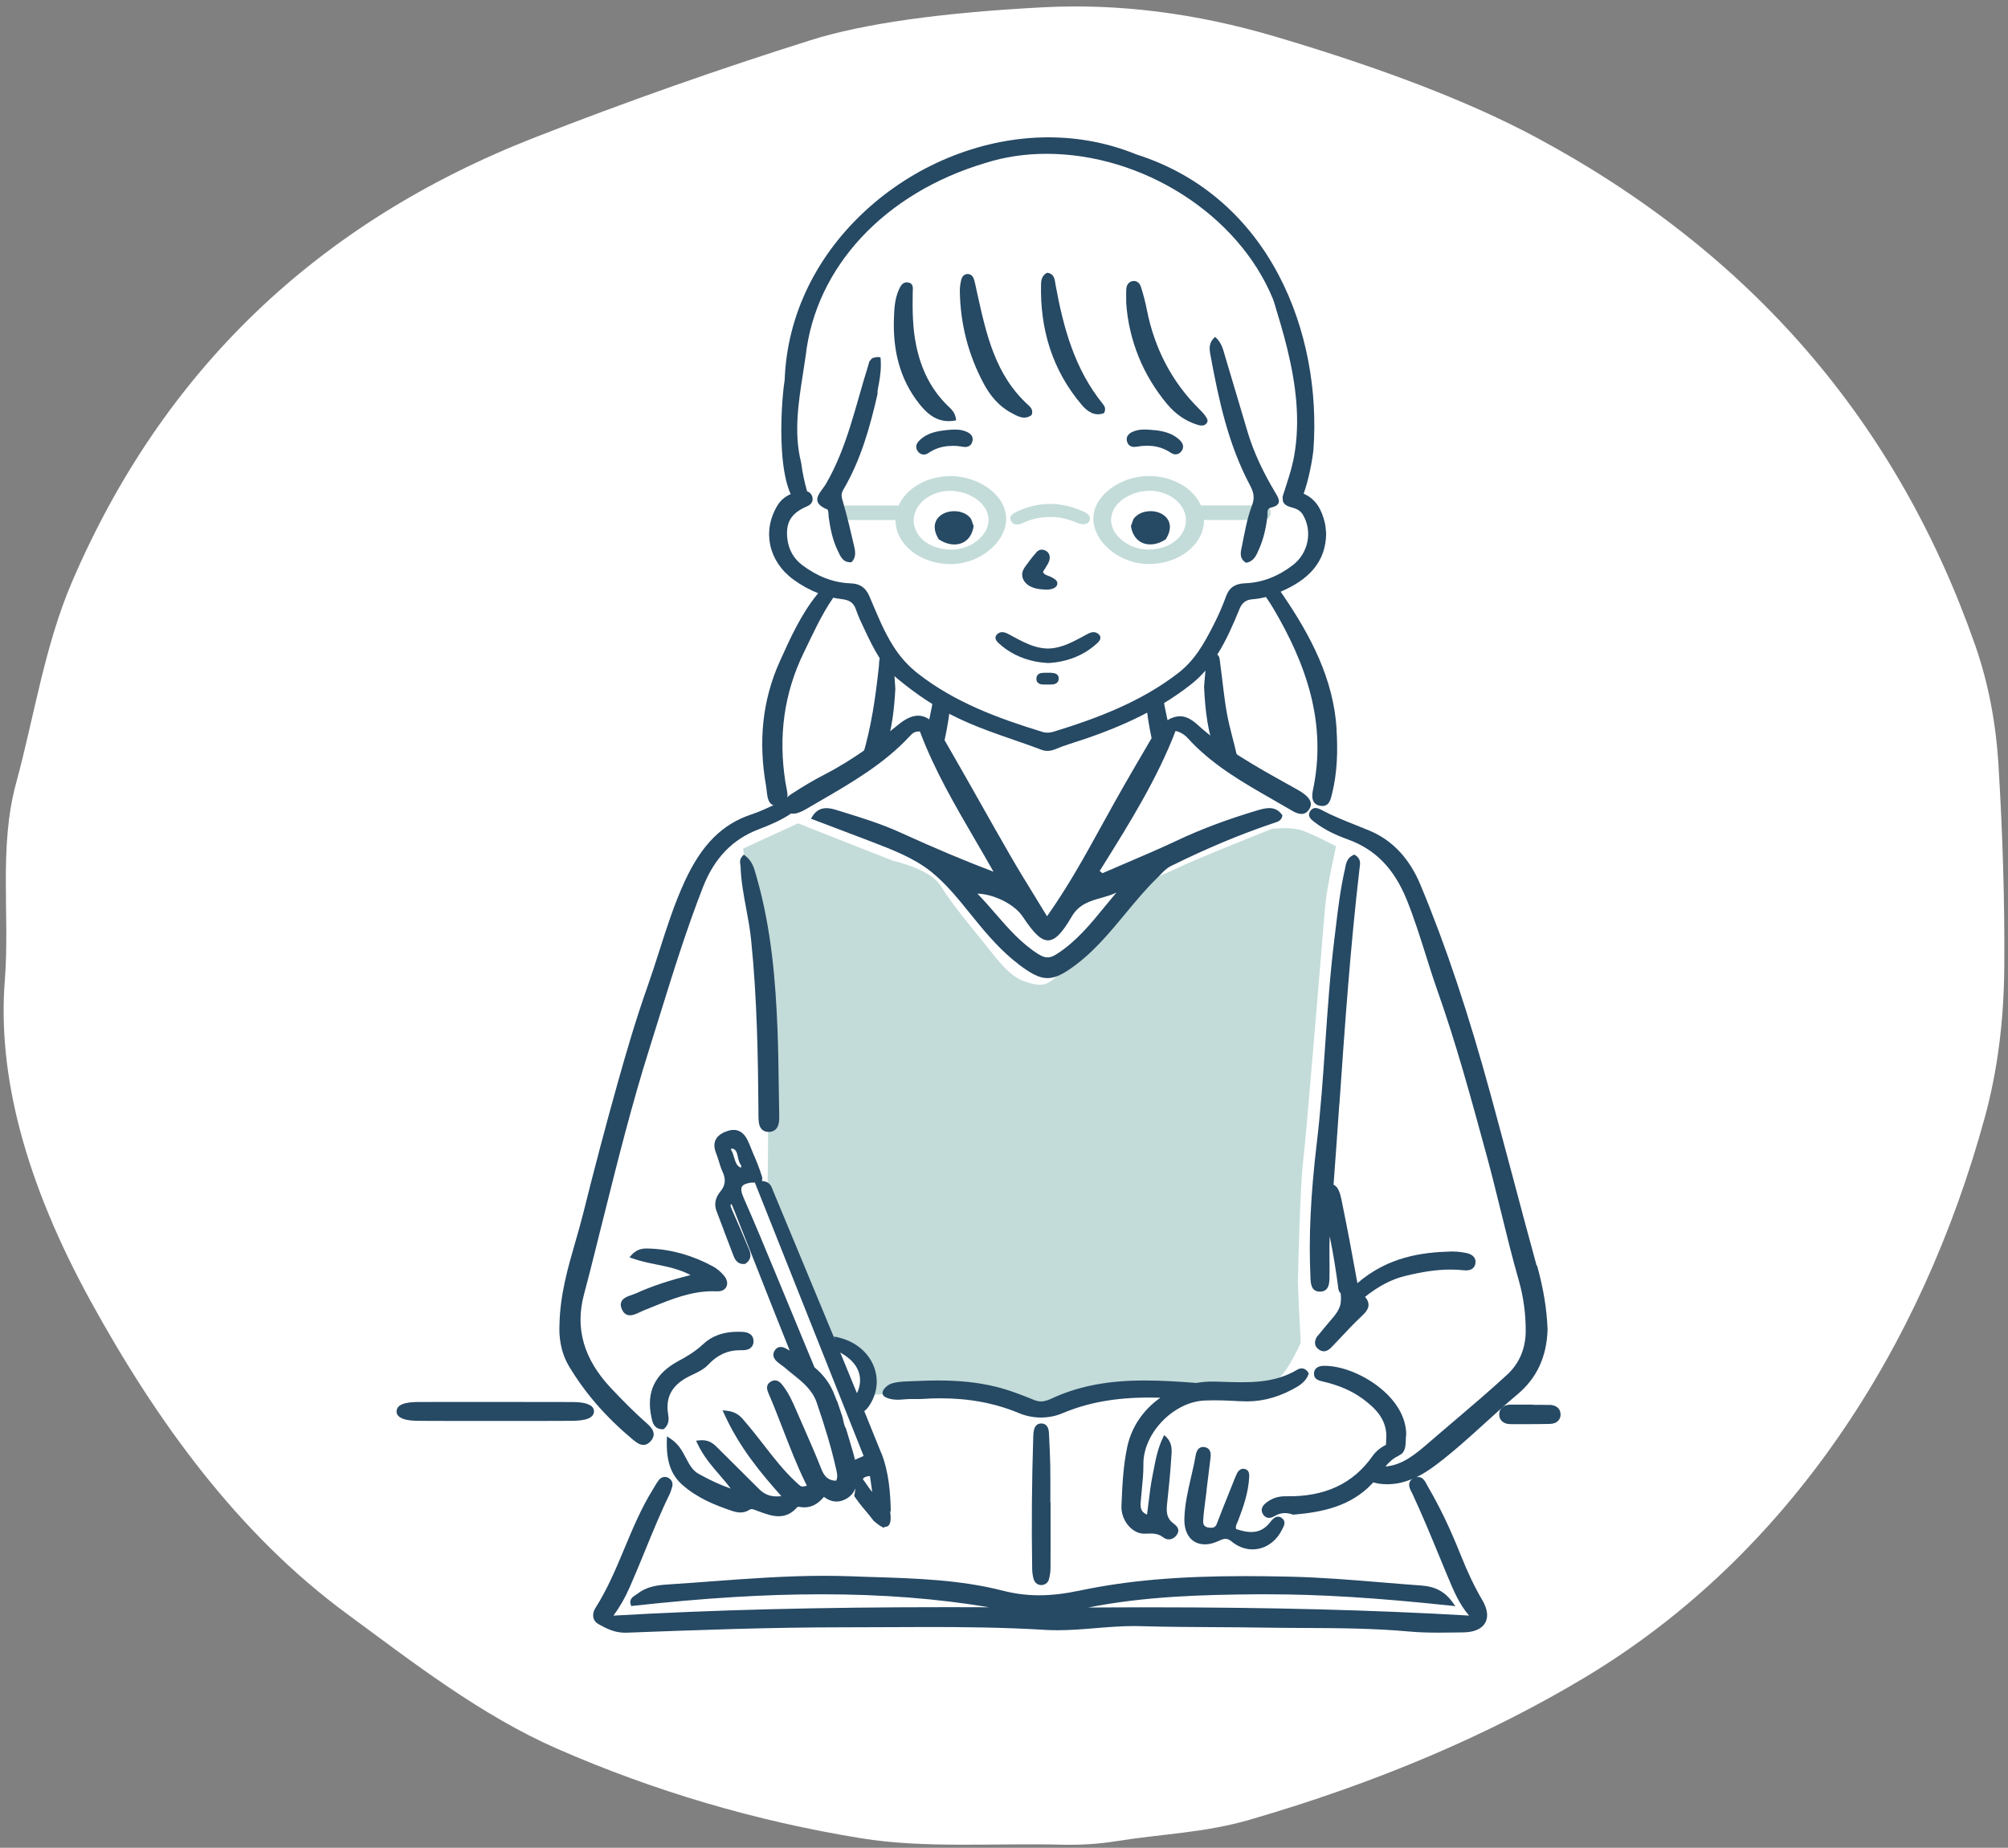 <svg width="276" height="254" viewBox="0 0 276 254" fill="none" xmlns="http://www.w3.org/2000/svg">
<rect x="0" y="0" width="276" height="254" fill="#808080" stroke="none"/>
<path d="M76.536 240.366C66.112 235.786 56.739 228.509 47.647 221.812C32.641 210.768 21.445 195.237 12.4 178.752C3.542 162.57 -0.385 147.875 0.667 134.692C1.368 125.694 -0.198 116.417 2.233 107.582C4.71 98.444 6.136 88.772 9.899 79.983C22.357 50.967 43.557 30.599 73.544 18.881C86.143 13.951 98.764 9.511 111.386 5.535C118.608 3.256 129.266 1.745 143.384 1.001C153.715 0.466 164.35 1.791 175.265 5.023C190.2 9.441 202.097 14.044 211.003 18.811C240.593 34.645 260.764 57.965 271.516 88.772C273.269 93.817 274.344 99.305 274.695 105.234C275.279 114.836 275.56 124.113 275.489 133.111C275.419 140.482 274.531 147.294 272.825 153.548C264.153 185.309 245.899 213.698 217.968 230.508C204.668 238.506 189.266 245.063 171.736 250.155C165.565 251.945 159.722 252.085 153.481 253.085C151.027 253.48 148.479 253.643 145.885 253.573C136.606 253.34 127.023 254.108 118.351 252.689C103.906 250.341 89.976 246.249 76.536 240.366Z" fill="white"/>
<g clip-path="url(#clip0_66_343)">
<path d="M212.071 180.221C211.967 177.28 206.002 158.035 206.002 158.035L195.179 122.763C194.362 121.248 193.428 119.746 192.196 118.542C190.833 117.213 189.165 116.286 187.47 115.449C186.736 115.089 185.989 114.715 185.262 114.411C184.543 114.113 183.816 113.83 183.124 113.463C182.494 113.131 181.754 112.681 181.477 111.996C181.117 111.117 181.636 110.273 181.581 109.387C181.574 109.262 181.616 109.138 181.699 109.055C181.858 107.062 182.114 103.782 182.28 101.657C182.529 98.425 180.737 91.111 178.744 88.038C176.744 84.966 173.803 81.049 173.803 81.049C173.803 81.049 177.796 79.471 179.373 77.54C180.951 75.61 181.636 73.721 180.661 71.513C179.685 69.306 177.588 67.949 177.588 67.949C177.588 67.949 178.958 61.617 179.27 59.05C179.581 56.483 178.003 43.867 175.789 40.02C173.574 36.172 168.675 29.992 168.675 29.992C168.675 29.992 159.277 23.432 157.492 22.609C155.707 21.778 147.569 20.422 146.586 20.194C145.603 19.965 139.853 20.194 139.853 20.194C139.853 20.194 131.964 22.443 131.417 22.816C130.87 23.19 125.383 26.186 122.85 27.833C120.317 29.48 116.573 32.85 115.3 34.795C114.027 36.739 111.854 39.812 111.03 41.978C110.207 44.151 109.307 48.04 109.086 50.884C108.864 53.728 108.11 56.199 108.338 59.569C108.56 62.939 109.536 67.458 109.536 67.458L109.833 68.551C109.833 68.551 107.736 69.686 107.1 71.513C106.463 73.34 106.242 74.011 107.1 76.032C107.958 78.053 108.913 77.977 110.117 79.104C111.328 80.225 113.916 81.049 113.916 81.049C113.916 81.049 112.297 83.519 111.1 85.838C109.902 88.156 106.899 93.92 106.532 96.695C106.159 99.463 106.38 107.027 106.532 107.996C106.685 108.972 107.785 111.74 107.785 111.74C107.785 111.74 102.346 113.387 101.225 114.286C100.104 115.186 98.976 115.933 97.183 118.854C95.384 121.774 89.848 135.323 89.177 138.244C88.505 141.164 84.084 157.558 84.084 157.558C84.084 157.558 79.142 175.225 78.617 177.848C78.091 180.47 76.894 182.242 78.167 185.176C79.44 188.103 87.073 195.944 87.751 196.483C88.422 197.016 90.671 196.442 90.921 195.342L91.239 195.937C91.239 195.937 92.291 198.982 92.63 200.151C92.969 201.321 89.322 207.832 89.322 207.832C89.322 207.832 82.416 222.102 82.526 222.136C82.63 222.171 83.481 223.52 83.661 223.555C83.841 223.589 141.825 222.185 141.825 222.185L184.944 222.607L201.732 223.133L203.338 221.977L194.086 202.109C194.086 202.109 200.757 196.525 201.732 195.798C202.708 195.072 209.22 189.605 210.279 187.183C211.331 184.768 212.175 183.19 212.071 180.242M128.296 99.636C128.22 99.837 127.971 99.844 127.812 99.754C126.822 99.207 125.632 99.408 124.635 99.844C123.59 100.294 122.656 101.007 121.93 101.879C121.791 102.045 121.535 101.948 121.411 101.823C121.244 101.671 121.134 101.394 121.189 101.166C121.957 97.989 121.992 94.689 122.068 91.443C122.068 91.201 122.213 90.966 122.49 91.035C122.511 91.035 122.539 91.049 122.559 91.062C122.698 90.993 122.878 91.042 123.002 91.166C123.777 91.934 124.601 92.647 125.438 93.346C126.199 93.976 126.94 94.675 127.756 95.228C128.061 95.429 128.365 95.623 128.594 95.913C128.864 96.252 128.974 96.675 129.009 97.104C129.078 98.003 128.607 98.834 128.296 99.643M167.692 102.169C167.692 102.335 167.602 102.605 167.381 102.591C165.886 102.501 164.855 101.311 163.741 100.467C163.471 100.266 163.194 100.065 162.917 99.872C162.62 99.664 162.295 99.436 161.928 99.38C161.257 99.284 160.717 99.892 160.142 100.135C159.831 100.266 159.554 99.892 159.492 99.636C159.36 99.09 159.298 98.536 159.167 97.989C159.063 97.56 158.918 97.152 158.89 96.709C158.855 96.093 159.194 95.727 159.665 95.394C160.357 94.896 161.063 94.426 161.762 93.941C163.139 92.972 164.571 91.914 165.519 90.495C165.789 90.094 166.246 90.474 166.336 90.869C166.343 90.882 166.357 90.896 166.364 90.903C166.62 91.305 166.807 91.741 166.883 92.211C166.952 92.647 166.938 93.083 166.959 93.519C167 94.529 167.27 95.519 167.339 96.529C167.478 98.405 167.748 100.287 167.692 102.176M185.491 180.927C184.937 181.688 184.141 182.221 183.429 182.83C183.436 182.941 183.408 183.044 183.318 183.107C183 183.335 182.64 183.889 182.197 183.84C181.671 183.778 181.401 183.031 181.332 182.595C181.242 182.034 181.276 181.453 181.221 180.885C181.152 180.173 181.09 179.46 181.048 178.74C180.965 177.349 180.93 175.958 180.944 174.567C180.951 173.509 180.944 172.436 181.02 171.377C181.09 170.381 181.228 169.329 181.761 168.464C181.941 168.173 182.238 168.374 182.363 168.637C182.494 168.658 182.64 168.727 182.764 168.858C183.069 169.156 183.256 169.585 183.408 169.979C183.872 171.149 184.273 172.346 184.605 173.564C184.999 174.996 185.249 176.45 185.505 177.903C185.602 178.456 185.802 178.989 185.865 179.55C185.927 180.083 185.788 180.512 185.484 180.934" fill="white"/>
<path d="M102.138 116.653L109.688 113.179L122.732 118.321C122.732 118.321 127.902 119.435 129.334 121.822C130.767 124.21 133.984 128.03 135.479 129.891C136.974 131.753 138.69 134.223 140.891 134.936C143.091 135.649 143.804 135.573 145.479 134.023C147.147 132.472 152.399 125.476 154.226 123.331C156.053 121.186 158.758 120.833 161.54 119.463C164.322 118.086 174.82 113.94 174.82 113.94C174.82 113.94 177.055 113.684 178.481 114.017C179.906 114.349 183.643 116.335 183.643 116.335C183.643 116.335 182.377 121.905 182.135 124.646C181.899 127.386 179.512 156.644 179.111 159.669C178.716 162.693 178.398 175.329 178.398 176.284C178.398 177.239 178.792 184.574 178.792 184.574C178.792 184.574 176.965 188.685 175.609 189.557C174.26 190.428 170.121 191.148 167.893 191.466C165.665 191.785 160.025 191.466 157.637 191.466C155.25 191.466 150.005 190.318 147.299 191.605C144.593 192.892 144.295 193.356 142.296 193.522C140.303 193.688 138.15 192.02 135.209 191.46C132.268 190.899 126.386 191.3 123.999 191.46C121.611 191.619 118.483 191.854 118.483 191.854C118.483 191.854 119.245 191.515 118.483 189.217C117.722 186.92 116.29 186.048 116.29 186.048L113.826 184.934L105.481 163.98C105.481 163.98 105.64 155.696 105.557 152.942C105.481 150.188 105.536 135.794 104.671 132.376C103.806 128.957 102.138 116.632 102.138 116.632" fill="#C3DCD9"/>
<path d="M173.761 69.479H165.07C164.032 67.126 161.222 65.437 157.928 65.437C155.637 65.437 153.292 66.371 151.797 67.901C147.755 72.018 152.503 77.534 157.928 77.534C162.101 77.534 165.499 74.821 165.499 71.485C165.499 71.485 165.499 71.485 165.499 71.478H173.761C174.958 71.478 174.958 69.486 173.761 69.486M162.668 72.966C161.893 74.627 159.921 75.513 157.935 75.541C157.451 75.541 156.973 75.499 156.516 75.388C154.634 74.939 152.883 73.485 152.738 71.735C152.51 69.029 155.797 67.202 158.634 67.493C161.665 67.811 163.886 70.378 162.675 72.973" fill="#C3DCD9"/>
<path d="M130.656 65.451C127.362 65.451 124.552 67.14 123.514 69.493H114.823C113.625 69.493 113.625 71.486 114.823 71.486H123.085C123.085 71.486 123.085 71.486 123.085 71.493C123.085 74.828 126.483 77.541 130.656 77.541C136.088 77.541 140.828 72.032 136.787 67.908C135.292 66.385 132.946 65.444 130.656 65.444M135.853 71.749C135.708 73.499 133.957 74.953 132.074 75.402C131.618 75.513 131.133 75.561 130.656 75.555C128.67 75.527 126.698 74.641 125.922 72.987C124.711 70.399 126.933 67.825 129.964 67.507C132.801 67.209 136.081 69.043 135.86 71.749" fill="#C3DCD9"/>
<path d="M148.876 70.302C145.873 68.939 142.856 68.918 139.846 70.288C139.195 70.586 138.559 70.98 139.008 71.672C139.424 72.316 140.123 72.115 140.745 71.825C141.901 71.292 143.126 71.057 144.448 71.064C145.769 71.07 146.967 71.396 148.129 71.894C149.029 72.281 149.79 71.977 149.811 71.313C149.825 70.918 149.569 70.614 148.876 70.295" fill="#C3DCD9"/>
<path d="M211.213 173.986C210.078 169.855 208.971 165.703 207.905 161.689C206.95 158.118 205.967 154.423 204.978 150.79C201.836 139.275 198.736 130.009 195.234 121.615C193.733 118.009 191.394 115.518 188.287 114.203C187.615 113.92 186.93 113.65 186.273 113.387C184.743 112.778 183.159 112.148 181.685 111.359C181.408 111.214 181.117 111.069 180.82 111.069C180.543 111.069 180.308 111.193 180.128 111.442C179.595 112.183 180.238 112.667 180.619 112.958L180.695 113.02C181.913 113.954 183.373 114.709 185.29 115.401C189.055 116.764 191.622 119.4 193.366 123.705C194.356 126.154 195.158 128.701 195.94 131.172C196.452 132.805 196.985 134.493 197.566 136.14C200.148 143.427 202.21 151.011 204.21 158.354L204.341 158.831C205.047 161.419 205.691 164.056 206.32 166.603C207.082 169.71 207.87 172.921 208.77 176.055C209.4 178.27 209.718 180.595 209.711 182.969C209.704 185.37 208.819 187.446 207.151 188.975C204.805 191.134 202.341 193.231 199.954 195.266L199.892 195.314C198.819 196.227 197.705 197.176 196.625 198.11L196.521 198.2C194.625 199.84 192.833 201.39 190.425 201.591C190.909 201.009 191.456 200.483 192.19 200.137C192.266 200.103 192.335 200.054 192.397 199.999C193.172 199.66 193.2 198.691 193.228 197.951C193.234 197.695 193.241 197.459 193.276 197.266H193.234L193.283 197.231C193.29 195.314 192.397 193.397 190.702 191.695C188.39 189.377 184.84 187.75 182.065 187.75H181.955C181.09 187.764 180.612 188.152 180.605 188.844C180.605 189.619 181.29 189.778 181.795 189.896C184.058 190.422 185.871 191.21 187.352 192.318C188.972 193.522 190.48 194.961 190.556 197.3C190.556 197.501 190.549 197.729 190.529 197.971C190.515 198.179 190.501 198.387 190.501 198.601C189.844 198.947 189.172 199.418 188.653 200.158C185.968 203.971 182.079 205.777 176.765 205.68C175.65 205.66 174.751 205.971 173.927 206.663C173.429 207.078 173.298 207.576 173.547 208.061C173.734 208.421 174.031 208.628 174.377 208.649C174.605 208.663 174.841 208.601 175.076 208.462C175.678 208.109 176.204 207.964 176.785 207.999C177.09 208.019 177.408 208.089 177.761 208.206H177.782H177.81C181.65 207.874 185.622 207.12 188.626 203.916C188.667 203.867 188.716 203.819 188.757 203.77C189.048 203.86 189.352 203.923 189.664 203.964C190.01 204.006 190.356 204.026 190.695 204.026C191.947 204.026 193.089 203.729 194.127 203.293C193.94 203.424 193.809 203.591 193.74 203.784C193.58 204.248 193.823 204.732 194.023 205.12L194.037 205.141C194.072 205.21 194.106 205.272 194.134 205.334C195.477 208.206 196.701 211.189 197.899 214.088C198.252 214.939 198.604 215.798 198.957 216.649L199.027 216.808C199.781 218.621 200.563 220.496 201.905 222.06C201.905 222.06 201.912 222.074 201.912 222.081C188.812 221.313 174.502 220.946 158.17 220.946C155.374 220.946 152.551 220.953 149.569 220.974C157.437 219.417 165.333 219.216 172.772 219.154C173.228 219.154 173.678 219.154 174.135 219.154C181.408 219.154 189.165 219.631 199.283 220.704L200.044 220.787L199.594 220.171C198.611 218.815 197.255 218.088 195.449 217.957C193.636 217.825 191.809 217.673 190.037 217.528C185.865 217.182 181.553 216.829 177.291 216.732C175 216.683 173 216.656 171.159 216.656C161.976 216.656 154.973 217.265 148.461 218.635C146.323 219.085 144.524 219.292 142.821 219.292C141.133 219.292 139.5 219.085 137.832 218.656C131.978 217.154 125.846 216.967 119.916 216.78H119.819C118.816 216.746 117.812 216.718 116.809 216.676C115.681 216.635 114.49 216.614 113.279 216.614C108.082 216.614 102.823 217.002 97.737 217.382C95.834 217.521 93.862 217.673 91.903 217.797C90.45 217.887 88.928 218.06 87.668 219.05C87.592 219.112 87.495 219.168 87.391 219.237C87.025 219.465 86.478 219.818 86.672 220.489L86.755 220.766L87.038 220.739C96.962 219.652 105.19 219.154 112.933 219.154C121.196 219.154 128.746 219.735 135.964 220.939C134.019 220.932 132.178 220.925 130.372 220.925C112.691 220.925 98.048 221.292 84.319 222.088C85.204 220.884 85.903 219.666 86.568 218.15C87.301 216.483 88 214.773 88.685 213.106C89.723 210.573 90.789 207.95 92.014 205.445C92.18 205.099 92.291 204.732 92.388 204.386C92.519 203.902 92.367 203.473 91.966 203.21C91.779 203.085 91.578 203.023 91.377 203.023C91.066 203.023 90.768 203.175 90.554 203.452C90.325 203.743 90.145 204.054 89.966 204.359C89.889 204.497 89.806 204.629 89.723 204.767C88.139 207.32 86.969 210.116 85.841 212.822C84.686 215.59 83.488 218.455 81.848 221.029C81.565 221.472 81.468 221.977 81.572 222.399C81.661 222.766 81.904 223.064 82.263 223.257C83.267 223.811 84.395 224.434 85.883 224.434C85.952 224.434 86.021 224.434 86.104 224.434C95.273 224.088 105.66 223.693 115.944 223.693H116.124C118.04 223.693 119.964 223.687 121.895 223.673C123.819 223.666 125.736 223.652 127.659 223.652C132.379 223.652 137.97 223.7 143.645 224.046C144.192 224.081 144.752 224.095 145.354 224.095C147.112 224.095 148.897 223.949 150.627 223.804C152.35 223.666 154.129 223.52 155.88 223.52C156.177 223.52 156.475 223.52 156.772 223.534C160.156 223.638 163.589 223.652 166.91 223.673H166.966C169.187 223.687 171.491 223.7 173.747 223.735C175.526 223.763 177.339 223.776 179.09 223.783H179.166C183.948 223.804 188.889 223.832 193.74 224.275C194.888 224.379 196.155 224.427 197.726 224.427C198.535 224.427 199.386 224.413 200.072 224.406L201.11 224.392C202.618 224.372 203.663 223.922 204.141 223.078C204.604 222.254 204.459 221.168 203.732 219.936C202.701 218.185 201.746 216.199 200.743 213.68C199.331 210.137 197.864 207.078 196.252 204.324C196.203 204.248 196.162 204.158 196.113 204.068C195.885 203.632 195.573 203.03 194.923 203.03C194.84 203.03 194.757 203.044 194.667 203.065C195.698 202.566 196.611 201.944 197.393 201.355C199.753 199.577 201.975 197.563 204.127 195.605C205.559 194.304 207.04 192.954 208.549 191.695C211.241 189.446 212.604 186.512 212.715 182.719C212.597 179.875 212.154 177.183 211.282 174" fill="#264964"/>
<path d="M86.879 197.798C87.315 198.165 87.862 198.622 88.443 198.622C88.803 198.622 89.135 198.449 89.433 198.11C90.415 196.989 89.447 196.13 88.741 195.508C87.294 194.22 85.827 192.774 83.993 190.83C80.222 186.823 79.011 182.595 80.277 177.903C80.81 175.931 81.315 173.91 81.807 171.945C81.952 171.35 82.104 170.754 82.25 170.159C82.519 169.094 82.782 168.028 83.052 166.969C84.928 159.468 86.872 151.71 89.239 144.216C89.744 142.624 90.236 141.033 90.727 139.441C92.519 133.663 94.381 127.684 96.623 121.947C98.18 117.968 100.685 115.366 104.269 114.003C105.764 113.435 107.335 112.778 108.761 111.816C108.858 111.837 108.954 111.85 109.058 111.85C109.453 111.85 109.868 111.684 110.228 111.518C110.498 111.394 110.754 111.248 110.975 111.117C111.543 110.785 112.11 110.46 112.677 110.127C117.03 107.602 121.535 104.993 125.051 101.193C125.327 100.889 125.646 100.55 126.289 100.55C126.338 100.55 126.386 100.55 126.442 100.55C128.393 105.775 131.279 110.729 134.074 115.518C134.898 116.93 135.742 118.383 136.559 119.829C132.614 118.335 128.524 116.611 123.701 114.418C121.155 113.255 118.442 112.418 115.819 111.608L114.899 111.325C114.38 111.165 113.965 111.089 113.591 111.089C112.684 111.089 111.999 111.546 111.501 112.494L111.473 112.542L111.522 112.563C112.311 112.861 113.086 113.151 113.847 113.442C115.542 114.079 117.148 114.688 118.767 115.311C119.106 115.442 119.438 115.567 119.777 115.698C122.663 116.805 125.653 117.947 128.012 119.85C130.04 121.483 131.728 123.58 133.369 125.615C133.811 126.161 134.268 126.729 134.725 127.275C136.4 129.282 138.462 131.573 141.084 133.33C142.254 134.112 143.119 134.452 143.977 134.452C144.835 134.452 145.728 134.106 146.925 133.303C150.032 131.213 152.392 128.362 154.669 125.608C156.06 123.933 157.492 122.196 159.084 120.653C159.222 120.514 159.361 120.376 159.492 120.238C159.935 119.774 160.357 119.338 160.959 119.04C165.886 116.605 170.488 114.681 175.014 113.158L175.166 113.11C175.657 112.951 176.163 112.792 176.266 112.1V112.079L176.259 112.065C175.81 111.408 175.221 111.082 174.46 111.082C173.92 111.082 173.346 111.241 172.806 111.401C168.661 112.639 165.09 113.982 161.893 115.49C159.52 116.611 157.063 117.656 154.689 118.674C153.638 119.123 152.579 119.573 151.534 120.03L151.146 119.732L151.596 119.013C155.271 113.124 159.063 107.041 161.582 100.474C162.558 100.695 163.077 101.256 163.582 101.809C163.679 101.92 163.782 102.024 163.879 102.128C167.07 105.401 171.056 107.685 174.917 109.892C175.81 110.404 176.723 110.93 177.623 111.456C178.114 111.747 178.529 111.885 178.882 111.885C179.318 111.885 179.671 111.677 179.941 111.262C180.543 110.335 179.899 109.643 179.194 109.096C178.868 108.847 178.502 108.64 178.149 108.446L177.927 108.321L176.799 107.691C172.571 105.332 168.204 102.889 164.551 99.581C163.706 98.813 162.952 98.46 162.177 98.46C161.637 98.46 161.077 98.633 160.475 98.993C160.184 97.678 159.949 96.467 159.769 95.318L159.755 95.242L159.693 95.284C159.042 95.761 158.336 96.252 157.554 96.592L157.527 96.605V96.64C157.679 98.204 157.928 99.789 158.288 101.47C156.745 104.093 154.987 107.096 153.285 110.127C152.62 111.304 151.956 112.508 151.319 113.67C149.119 117.67 146.842 121.808 143.915 125.954C143.327 124.985 142.759 124.058 142.206 123.158C141.008 121.213 139.88 119.373 138.808 117.511C137.41 115.082 136.005 112.598 134.649 110.197C133.078 107.422 131.466 104.564 129.832 101.747C130.234 99.913 130.511 98.176 130.663 96.467V96.439L130.614 96.405C130.517 96.343 130.414 96.273 130.31 96.197C129.687 95.962 129.057 95.706 128.441 95.464L128.386 95.443V95.498C128.206 96.564 127.985 97.685 127.729 98.889C127.251 98.55 126.746 98.377 126.213 98.377C125.41 98.377 124.525 98.764 123.584 99.526C120.947 101.657 117.39 104.377 113.314 106.48C111.909 107.2 110.463 108.051 108.761 109.159C108.491 109.332 108.179 109.588 107.992 109.92C107.48 110.141 106.968 110.383 106.463 110.619C105.432 111.096 104.366 111.594 103.28 111.954C99.266 113.283 96.45 116.106 94.138 121.103C92.692 124.231 91.633 127.545 90.609 130.749C90.104 132.334 89.578 133.967 89.017 135.559C87.377 140.188 86.028 144.852 84.914 148.811C83.281 154.644 81.682 160.686 80.167 166.775C79.841 168.083 79.461 169.405 79.087 170.699C78.049 174.298 76.977 178.014 76.9 182.103C76.824 183.584 76.99 185.778 78.229 187.84C80.423 191.501 83.26 194.767 86.9 197.819M140.572 125.995C142.123 128.348 143.098 129.261 144.053 129.261C145.015 129.261 145.963 128.306 147.326 125.967C148.309 124.286 149.859 123.85 151.354 123.428C152.06 123.227 152.786 123.026 153.451 122.694C152.904 123.338 152.364 123.995 151.838 124.639C149.928 126.985 147.949 129.414 145.264 131.137C144.759 131.462 144.365 131.607 143.984 131.607C143.603 131.607 143.209 131.462 142.697 131.144C140.351 129.656 138.559 127.587 136.829 125.594C136.033 124.673 135.209 123.725 134.344 122.84C136.642 122.902 139.472 124.327 140.565 125.995" fill="#264964"/>
<path d="M86.852 178C86.277 178.194 85.634 178.422 85.405 178.941C85.274 179.246 85.301 179.592 85.488 180C85.731 180.533 86.097 180.803 86.596 180.803C87.052 180.803 87.523 180.574 87.986 180.36C88.146 180.284 88.319 180.201 88.471 180.138C88.851 179.986 89.225 179.834 89.599 179.682C92.249 178.602 94.983 177.495 97.965 177.495C98.159 177.495 98.36 177.495 98.56 177.509C98.595 177.509 98.63 177.509 98.664 177.509C99.225 177.509 99.654 177.273 99.847 176.872C100.055 176.436 99.944 175.889 99.55 175.398C99.114 174.858 98.567 174.395 98.007 174.09C95.218 172.575 92.311 171.751 89.357 171.633H89.322C89.184 171.627 89.045 171.62 88.9 171.62C88.243 171.62 87.46 171.737 86.713 172.609L86.519 172.831L86.796 172.934C87.91 173.35 89.073 173.585 90.201 173.813C91.765 174.132 93.37 174.457 94.92 175.273C91.889 176.035 89.564 176.81 87.391 177.799C87.232 177.868 87.045 177.938 86.852 178Z" fill="#264964"/>
<path d="M179.879 188.857L179.892 188.809L179.872 188.768C179.588 188.249 179.228 188.117 178.979 188.103C178.758 188.089 178.529 188.152 178.301 188.29C175.111 190.179 171.734 190.069 168.156 189.951C167.762 189.937 167.36 189.923 166.966 189.916C166.108 189.896 165.263 189.958 164.447 190.103C162.094 189.923 159.686 189.764 157.312 189.764C152.454 189.764 148.551 190.484 145.05 192.02C144.953 192.062 144.856 192.11 144.745 192.158C144.219 192.401 143.68 192.643 143.084 192.643C142.787 192.643 142.496 192.581 142.192 192.463C140.406 191.743 138.656 191.051 136.815 190.608C134.441 190.034 131.929 189.764 128.919 189.764C127.929 189.764 126.947 189.792 125.957 189.84C124.843 189.896 123.625 189.854 122.552 190.179C122.033 190.331 120.982 191.148 121.404 191.805C121.507 191.965 121.687 192.062 121.867 192.138C122.663 192.47 123.542 192.435 124.386 192.352C125.175 192.269 125.964 192.352 126.753 192.304C127.611 192.241 128.462 192.214 129.286 192.214C133.23 192.214 136.759 192.878 140.067 194.255C141.015 194.65 142.053 194.857 143.084 194.857C144.115 194.857 145.105 194.657 146.032 194.269C149.527 192.795 153.319 192.11 157.963 192.11C158.454 192.11 158.966 192.117 159.492 192.138C157.201 193.736 155.534 196.103 154.939 198.899C154.371 201.584 154.253 204.338 154.143 207.009C154.067 208.905 155.492 210.725 157.132 210.822C157.208 210.822 157.278 210.822 157.354 210.822H157.52C157.838 210.801 158.136 210.794 158.426 210.808C159.021 210.843 159.478 211.002 159.893 211.334C160.101 211.493 160.343 211.59 160.585 211.604C161.035 211.632 161.471 211.396 161.769 210.953C162.025 210.587 162.149 210.026 161.326 209.445C160.537 208.884 160.267 208.144 160.399 206.891C160.661 204.476 160.862 202.442 160.994 200.373C160.994 200.296 161.008 200.213 161.008 200.137C161.077 199.258 161.146 198.269 160.129 197.369L160.018 197.272L159.949 197.404C159.16 198.975 158.862 200.539 158.572 202.047C158.523 202.296 158.475 202.539 158.426 202.781C158.17 204.047 158.018 205.3 157.859 206.628C157.797 207.154 157.734 207.68 157.658 208.206C156.765 207.826 156.731 207.196 156.793 206.421C156.835 205.867 156.89 205.3 156.945 204.753C157.056 203.618 157.174 202.449 157.16 201.3C157.105 197.051 161.27 192.705 165.582 192.518C167.263 192.442 168.952 192.532 170.405 192.615H170.543C172.972 192.767 175.284 192.241 177.602 191.017C178.585 190.498 179.498 189.944 179.865 188.878" fill="#264964"/>
<path d="M165.845 204.802C166.032 203.348 166.218 201.84 166.391 200.359C166.488 199.549 166.239 199.072 165.651 198.94C165.575 198.919 165.499 198.913 165.429 198.906C165.028 198.885 164.516 199.065 164.343 200.068C164.17 201.078 163.935 202.096 163.706 203.078C163.277 204.926 162.841 206.829 162.793 208.774C162.744 210.843 163.748 212.185 165.416 212.282C166.073 212.324 166.786 212.158 167.54 211.805C167.865 211.652 168.177 211.514 168.495 211.535C168.758 211.549 169.021 211.673 169.312 211.915C170.087 212.552 170.986 212.919 171.914 212.974C173.664 213.078 175.298 212.068 176.176 210.338C176.197 210.289 176.225 210.241 176.253 210.192C176.488 209.749 176.778 209.196 176.266 208.739C176.086 208.58 175.9 208.497 175.713 208.483C175.242 208.455 174.862 208.884 174.619 209.203C173.851 210.22 172.938 210.656 171.741 210.587C171.222 210.559 170.64 210.428 169.907 210.185C169.803 209.867 169.921 209.611 170.045 209.341C170.087 209.258 170.121 209.175 170.156 209.092C170.91 207.12 171.588 205.182 171.699 203.085C171.72 202.732 171.748 202.13 171.152 201.944C171.076 201.923 171 201.902 170.931 201.902C170.564 201.881 170.225 202.117 170.018 202.552C169.81 202.975 169.637 203.417 169.471 203.853L169.339 204.186C169.166 204.622 168.986 205.058 168.813 205.5C168.294 206.795 167.755 208.123 167.256 209.452C167.07 209.95 166.765 210.033 166.364 210.005C166.274 210.005 166.184 209.992 166.094 209.978C165.602 209.909 165.353 209.611 165.374 209.12C165.395 208.531 165.464 207.929 165.533 207.369C165.637 206.504 165.748 205.646 165.859 204.788" fill="#264964"/>
<path d="M89.571 194.968C89.689 195.508 89.882 196.407 91.004 196.47H91.197L91.336 196.352C92.042 195.708 91.917 194.892 91.82 194.29C91.799 194.165 91.786 194.048 91.772 193.93C91.585 191.778 92.547 190.255 94.817 189.148C94.941 189.086 95.066 189.031 95.19 188.968C95.965 188.602 96.761 188.221 97.37 187.57C98.609 186.249 100.021 185.605 101.681 185.605C101.778 185.605 101.868 185.605 101.965 185.605C102.007 185.605 102.048 185.605 102.09 185.605C102.616 185.605 103.01 185.467 103.273 185.19C103.494 184.955 103.598 184.643 103.571 184.27C103.522 183.529 103.003 183.128 102.02 183.079C101.827 183.072 101.633 183.065 101.446 183.065C99.432 183.065 97.861 183.626 96.644 184.775C95.564 185.792 94.339 186.505 93.287 187.065C90 188.823 88.775 191.376 89.55 194.871L89.571 194.961V194.968Z" fill="#264964"/>
<path d="M121.12 199.722C120.352 197.812 119.577 195.895 118.795 193.978C119.016 193.812 119.203 193.619 119.362 193.397C120.615 191.619 120.85 189.508 120.013 187.605C119.189 185.737 117.452 184.373 115.252 183.854L115.203 183.84C115.023 183.799 114.823 183.751 114.622 183.73L114.774 184.138C114.788 184.18 114.795 184.214 114.802 184.256C112.906 179.661 111.01 175.093 109.134 170.602C108.172 168.298 107.217 165.987 106.256 163.682C106.235 163.634 106.214 163.578 106.193 163.516C106.055 163.136 105.82 162.478 104.92 162.36C104.885 162.36 104.858 162.367 104.823 162.36C104.809 162.36 104.795 162.354 104.788 162.34C104.761 162.34 104.733 162.34 104.699 162.333C104.719 162.326 104.733 162.312 104.754 162.298C104.754 162.298 104.754 162.298 104.754 162.291C104.74 162.257 104.733 162.222 104.747 162.187C104.747 162.187 104.754 162.153 104.754 162.167C104.754 162.16 104.754 162.146 104.754 162.139C104.754 162.118 104.761 162.098 104.768 162.07C104.768 162.049 104.768 162.028 104.768 162.008C104.768 162.008 104.768 161.987 104.768 161.98C104.768 161.973 104.768 161.959 104.768 161.952C104.768 161.931 104.768 161.911 104.768 161.883V161.869C104.768 161.855 104.768 161.848 104.761 161.835C104.761 161.814 104.747 161.793 104.74 161.772C104.74 161.765 104.74 161.752 104.733 161.745C104.74 161.772 104.733 161.731 104.726 161.731C104.712 161.703 104.705 161.668 104.712 161.641C104.602 161.392 104.532 161.108 104.456 160.886C104.269 160.333 104.034 159.793 103.82 159.246C103.64 158.866 103.481 158.471 103.321 158.063C103.148 157.62 102.962 157.163 102.747 156.721C102.27 155.745 101.584 155.274 100.719 155.323C100.401 155.343 100.048 155.433 99.647 155.6C98.976 155.876 98.533 156.271 98.325 156.769C98.118 157.267 98.159 157.862 98.436 158.541C98.581 158.887 98.692 159.267 98.803 159.627C98.941 160.084 99.086 160.561 99.294 161.018C99.806 162.104 99.723 162.928 99.024 163.779C98.311 164.644 98.131 165.558 98.491 166.485C98.837 167.391 99.183 168.305 99.529 169.218V169.246C99.958 170.367 100.401 171.53 100.837 172.665C100.962 172.976 101.28 173.806 102.263 173.751L102.422 173.737L102.519 173.668C103.501 172.962 103.093 172.056 102.851 171.509C102.816 171.44 102.789 171.364 102.761 171.294C102.048 169.571 101.328 167.897 100.623 166.326C100.56 166.18 100.36 165.744 100.422 165.62C100.422 165.606 100.457 165.571 100.553 165.516C100.65 165.731 100.747 165.938 100.823 166.146C101.827 168.665 102.816 171.191 103.813 173.716L103.868 173.855C105.397 177.737 106.961 181.702 108.546 185.66C108.435 185.598 108.332 185.536 108.221 185.474C107.951 185.321 107.64 185.155 107.307 185.155C107.058 185.155 106.698 185.252 106.442 185.716C106 186.519 106.712 187.107 106.948 187.301C107.1 187.425 107.259 187.536 107.418 187.653C107.584 187.771 107.757 187.896 107.909 188.027C108.269 188.345 108.65 188.65 109.017 188.941C110.311 189.979 111.653 191.058 112.241 192.761C113.439 196.241 114.283 199.099 114.885 201.771L114.926 201.944C115.058 202.518 115.189 203.058 114.926 203.542C113.909 203.528 113.335 203.058 112.878 201.895C112.138 200.006 111.314 198.124 110.511 196.304L110.498 196.276C110.131 195.439 109.764 194.608 109.404 193.771C108.954 192.726 108.456 191.619 107.723 190.622L107.695 190.588C107.432 190.235 107.079 189.75 106.519 189.75C106.325 189.75 106.124 189.813 105.923 189.937C105.148 190.415 105.474 191.169 105.667 191.619L105.709 191.709C106.38 193.273 107.003 194.885 107.605 196.442C108.553 198.885 109.529 201.418 110.705 203.819L110.761 203.923C110.844 204.082 110.885 204.172 110.878 204.241C110.608 204.31 110.421 204.345 110.283 204.345C110.082 204.345 109.958 204.241 109.473 203.784L109.404 203.722C107.736 202.186 106.332 200.366 104.968 198.608C104.166 197.577 103.335 196.504 102.463 195.501C102.408 195.439 102.36 195.376 102.297 195.3C101.841 194.754 101.28 194.075 99.889 193.923L99.315 193.861L99.557 194.387C101.626 198.947 104.546 202.463 107.397 205.66C107.176 205.687 106.961 205.701 106.754 205.701C105.806 205.701 105.045 205.39 104.366 204.718C103.494 203.86 102.609 202.975 101.757 202.123C100.809 201.175 99.834 200.2 98.858 199.245C98.803 199.189 98.747 199.134 98.678 199.065C98.201 198.58 97.599 197.971 96.498 197.971C96.38 197.971 96.256 197.978 96.131 197.992L95.675 198.041L95.868 198.456C96.664 200.144 97.799 201.473 98.906 202.753C99.446 203.383 99.965 203.985 100.436 204.622C99.031 204.13 97.612 203.487 96.028 202.601C95.183 202.13 94.747 201.307 94.291 200.435C93.785 199.473 93.266 198.477 92.159 197.764L91.668 197.445L91.654 198.034C91.585 200.899 92.222 202.719 93.792 204.11C95.834 205.923 98.27 206.898 100.602 207.687C101.038 207.833 101.425 207.909 101.771 207.909C102.214 207.909 102.609 207.791 102.955 207.57C103.086 207.487 103.197 207.445 103.315 207.445C103.474 207.445 103.654 207.514 103.847 207.59C103.917 207.618 103.993 207.646 104.062 207.673L104.387 207.791C105.245 208.102 106.138 208.428 107.024 208.428C108.02 208.428 108.858 208.019 109.577 207.182C109.598 207.161 109.695 207.127 109.785 207.127C109.806 207.127 109.812 207.127 109.812 207.127C110.062 207.175 110.304 207.203 110.539 207.203C111.563 207.203 112.428 206.746 113.252 205.763C113.812 206.186 114.394 206.407 114.982 206.407C115.487 206.407 115.992 206.248 116.483 205.93C117.058 205.563 117.383 205.085 117.57 204.587C117.542 204.947 117.487 205.3 117.411 205.646C117.902 206.359 118.428 207.051 119.009 207.715C119.383 208.144 119.736 208.601 120.089 209.064C120.483 209.369 120.857 209.729 121.314 209.936C121.369 209.964 121.431 209.985 121.494 210.005C121.528 209.936 121.591 209.888 121.687 209.881C121.722 209.881 121.757 209.881 121.791 209.874C121.805 209.874 121.84 209.86 121.854 209.86C121.895 209.846 121.937 209.832 121.978 209.812C121.999 209.798 122.02 209.784 122.047 209.777C122.047 209.777 122.054 209.777 122.061 209.77C122.096 209.736 122.137 209.708 122.165 209.666C122.172 209.653 122.186 209.646 122.193 209.632C122.193 209.632 122.22 209.597 122.22 209.59C122.248 209.542 122.276 209.493 122.296 209.438C122.303 209.417 122.317 209.396 122.324 209.376V209.355H122.331C122.345 209.3 122.359 209.244 122.373 209.196C122.386 209.14 122.393 209.085 122.4 209.03C122.4 209.002 122.407 208.974 122.407 208.947C122.407 208.836 122.414 208.725 122.421 208.615C122.421 208.594 122.421 208.58 122.421 208.559C122.421 208.448 122.414 208.338 122.4 208.234C122.4 208.22 122.393 208.082 122.386 208.082C122.393 208.151 122.4 208.165 122.386 208.123C122.386 208.109 122.386 208.095 122.386 208.082C122.386 208.054 122.379 208.033 122.373 208.006C122.352 207.895 122.366 207.756 122.435 207.666C122.386 205.307 122.179 202.324 121.127 199.701M116.691 186.74C118.248 188.02 118.615 189.84 117.784 191.508C117.023 189.64 116.255 187.778 115.494 185.917C115.909 186.152 116.31 186.422 116.691 186.74ZM101.841 160.513C101.259 160.298 101.107 159.772 100.906 159.115C100.803 158.769 100.699 158.409 100.512 158.084C100.491 158.049 100.463 157.98 100.505 157.918C100.526 157.883 100.553 157.869 100.56 157.869C101.162 157.973 101.273 158.347 101.425 159.046C101.515 159.454 101.605 159.869 101.875 160.208C101.889 160.361 101.875 160.457 101.847 160.513M116.4 196.781L116.269 196.331L116.241 196.297C116.241 196.297 116.207 196.248 116.193 196.221C116.048 195.923 115.978 195.612 115.909 195.273C115.861 195.051 115.812 194.823 115.736 194.594L115.715 194.539C115.535 193.978 115.342 193.404 115.141 192.823V192.809L115.134 192.795C115.003 192.511 114.871 192.207 114.753 191.889C114.158 190.214 113.183 188.989 111.944 187.944C110.498 184.449 109.051 180.955 107.605 177.46C107.328 176.803 106.657 175.17 106.657 175.17C105.224 171.703 103.737 168.118 102.2 164.623C101.889 163.918 101.813 163.412 101.979 163.122C102.124 162.852 102.533 162.672 103.183 162.575C103.218 162.575 103.259 162.568 103.294 162.561C103.384 162.561 103.474 162.561 103.564 162.561C103.626 162.561 103.688 162.561 103.757 162.561L118.705 200.137L117.515 200.663C117.432 200.29 117.328 199.895 117.21 199.494C116.94 198.601 116.677 197.701 116.407 196.781M119.099 204.033C118.94 203.798 118.774 203.549 118.594 203.314C118.788 203.044 119.051 202.94 119.577 202.898L119.888 205.085C119.584 204.746 119.341 204.379 119.099 204.026" fill="#264964"/>
<path d="M104.304 154.298C104.449 155.364 105.114 155.593 105.647 155.593C105.674 155.593 105.695 155.593 105.723 155.593C106.262 155.572 106.934 155.316 107.065 154.229C107.114 153.856 107.107 153.482 107.1 153.115V153.053C107.079 151.904 107.065 150.762 107.044 149.607C107.01 146.942 106.975 144.188 106.865 141.482C106.615 135.206 106.083 127.808 103.986 120.528C103.958 120.431 103.93 120.328 103.903 120.231C103.64 119.297 103.377 118.328 102.394 117.594L102.242 117.477L102.11 117.608C101.64 118.079 101.709 118.508 101.757 118.847C101.771 118.944 101.785 119.027 101.792 119.117C101.854 121.089 102.221 123.047 102.574 124.943C102.83 126.32 103.093 127.746 103.238 129.158C104.069 137.24 104.193 145.545 104.249 152.693C104.249 152.818 104.249 152.935 104.249 153.06C104.249 153.468 104.249 153.89 104.304 154.298Z" fill="#264964"/>
<path d="M184.1 151.78C184.84 141.13 185.609 130.12 186.875 119.331L186.896 119.172C186.965 118.688 187.055 118.03 186.28 117.553L186.141 117.47L185.996 117.539C185.145 117.947 185.013 118.681 184.889 119.331V119.359C184.861 119.463 184.847 119.567 184.82 119.67C184.231 122.279 183.906 124.964 183.595 127.566C183.533 128.064 183.477 128.563 183.415 129.054C182.82 133.829 182.488 138.708 182.162 143.434C181.858 147.904 181.54 152.527 181 157.053C180.149 164.229 179.865 170.104 180.121 175.529V175.675C180.156 176.36 180.197 177.509 181.36 177.55C181.387 177.55 181.408 177.55 181.436 177.55C182.709 177.55 182.73 176.304 182.737 175.564V175.488C182.751 174.72 182.744 173.945 182.737 173.197C182.723 172.132 182.716 171.031 182.771 169.952C183.263 172.346 183.65 174.761 183.962 177.183C183.996 177.439 184.114 177.64 184.28 177.778C184.28 177.778 184.28 177.792 184.28 177.799C184.328 178.394 184.363 178.969 184.176 179.543C183.837 180.567 183 181.335 182.335 182.152C181.892 182.699 181.45 183.245 180.993 183.778C180.778 184.152 180.702 184.498 180.771 184.802C180.834 185.1 181.027 185.356 181.353 185.557C181.553 185.681 181.761 185.75 181.962 185.75C182.481 185.75 182.875 185.342 183.159 185.045C183.574 184.616 183.982 184.18 184.391 183.744C185.193 182.886 186.031 182 186.889 181.183L186.986 181.093C187.553 180.553 188.093 180.048 188.107 179.384C188.114 179.017 187.954 178.643 187.622 178.263C189.574 176.74 191.269 175.855 193.131 175.398C195.615 174.789 197.539 174.519 199.373 174.519C199.975 174.519 200.57 174.547 201.137 174.609C201.269 174.623 201.386 174.63 201.497 174.63C202.238 174.63 202.667 174.318 202.791 173.703C202.93 172.983 202.473 172.436 201.573 172.249C200.902 172.104 200.252 172.035 199.636 172.035C199.566 172.035 199.49 172.035 199.421 172.035C195.435 172.146 190.792 172.754 186.577 176.388C185.92 172.727 185.235 169.066 184.488 165.419C184.349 164.727 184.218 163.952 183.844 163.343C183.692 163.101 183.505 162.942 183.297 162.859C183.574 159.15 183.837 155.433 184.086 151.8V151.766L184.1 151.78Z" fill="#264964"/>
<path d="M144.365 201.674C144.337 200.338 144.275 198.989 144.212 197.674L144.178 196.975C144.129 195.902 143.569 195.674 143.112 195.674C142.212 195.688 142.102 196.58 142.053 196.968C142.032 197.148 142.026 197.328 142.019 197.508V197.605C141.825 203.625 141.776 209.694 141.873 215.652C141.88 216.178 141.956 216.663 142.081 217.085C142.233 217.576 142.628 217.887 143.112 217.887C143.16 217.887 143.209 217.887 143.257 217.88C143.721 217.825 144.081 217.507 144.192 217.05C144.323 216.503 144.385 216.054 144.392 215.638C144.406 213.382 144.406 211.05 144.399 208.995V206.504H144.371C144.371 206.096 144.371 205.687 144.371 205.272C144.371 204.096 144.385 202.885 144.358 201.687" fill="#264964"/>
<path d="M150.98 87.153C150.773 86.98 150.551 86.897 150.309 86.897C150.005 86.897 149.707 87.028 149.465 87.159C149.299 87.249 149.133 87.339 148.966 87.429L148.925 87.45C147.977 87.962 146.994 88.495 145.949 88.827C145.313 89.028 144.669 89.139 144.039 89.152C143.403 89.139 142.759 89.028 142.122 88.827C141.078 88.495 140.095 87.962 139.147 87.45C138.967 87.353 138.787 87.256 138.607 87.159C138.358 87.028 138.067 86.897 137.763 86.897C137.514 86.897 137.292 86.98 137.092 87.153C136.925 87.298 136.836 87.457 136.829 87.644C136.822 87.997 137.126 88.281 137.292 88.433C138.635 89.678 140.303 90.516 142.24 90.917C142.752 91.021 143.271 91.09 143.79 91.118V91.132H144.012H144.032H144.067H144.185H144.288C144.808 91.097 145.327 91.028 145.839 90.924C147.776 90.523 149.437 89.685 150.786 88.44C150.953 88.287 151.257 88.004 151.25 87.651C151.25 87.471 151.16 87.305 150.987 87.159" fill="#264964"/>
<path d="M144.143 92.481H144.012C143.922 92.481 143.832 92.481 143.742 92.481C143.34 92.481 142.925 92.481 142.662 92.737C142.517 92.882 142.448 93.083 142.455 93.339C142.475 94.1 143.25 94.1 143.583 94.1C143.631 94.1 143.686 94.1 143.735 94.1H143.887C143.956 94.1 144.026 94.1 144.102 94.1C144.178 94.1 144.261 94.1 144.337 94.1C144.662 94.1 145.43 94.1 145.513 93.381C145.541 93.138 145.486 92.938 145.354 92.785C145.084 92.488 144.586 92.481 144.143 92.474" fill="#264964"/>
<path d="M141.278 77.395L141.264 77.409C141.195 77.513 141.119 77.617 141.022 77.748C140.835 77.997 140.649 78.253 140.552 78.606C140.406 79.132 140.566 79.693 140.988 80.143C141.41 80.599 142.033 80.814 142.475 80.911C142.752 80.973 143.029 80.994 143.292 81.022H143.375C143.444 81.035 143.513 81.042 143.59 81.042C143.68 81.042 143.77 81.049 143.853 81.049C143.894 81.049 143.936 81.049 143.977 81.049C144.164 81.042 144.337 81.022 144.496 80.98C145.417 80.745 145.354 80.198 145.313 80.032V80.018C145.23 79.783 145.022 79.638 144.835 79.52L144.808 79.499C144.648 79.395 144.475 79.319 144.344 79.257C144.233 79.208 144.116 79.167 144.026 79.132C143.915 79.091 143.811 79.056 143.735 79.015C143.603 78.945 143.493 78.849 143.424 78.745C143.368 78.669 143.368 78.627 143.368 78.627C143.368 78.565 143.479 78.406 143.534 78.323C143.659 78.143 143.776 77.949 143.887 77.741C144.275 77.174 144.385 76.606 144.192 76.184C144.033 75.831 143.686 75.603 143.257 75.561C143.237 75.561 143.216 75.561 143.188 75.561C143.174 75.561 143.161 75.561 143.154 75.561C142.738 75.575 142.517 75.845 142.399 75.984L141.943 76.53C141.825 76.676 141.687 76.835 141.562 77.008C141.458 77.139 141.361 77.285 141.278 77.402" fill="#264964"/>
<path d="M158.129 70.268C157.153 70.268 156.295 70.662 155.824 71.313L155.79 71.354L155.451 72.309L155.464 72.406C155.727 73.928 156.717 74.835 158.101 74.835C158.793 74.835 159.533 74.6 160.177 74.164L160.253 74.115L160.295 74.039C161.035 72.8 160.834 71.942 160.53 71.437C160.101 70.711 159.174 70.261 158.122 70.261" fill="#264964"/>
<path d="M133.458 71.312C132.988 70.655 132.13 70.268 131.154 70.268C130.102 70.268 129.175 70.717 128.746 71.444C128.448 71.949 128.241 72.807 128.981 74.046L129.023 74.122L129.099 74.171C129.742 74.6 130.483 74.842 131.175 74.842C132.566 74.842 133.548 73.935 133.811 72.413L133.825 72.316L133.486 71.361L133.458 71.319V71.312Z" fill="#264964"/>
<path d="M130.891 61.278C131.341 61.278 131.812 61.32 132.324 61.41C132.434 61.431 132.545 61.438 132.642 61.438C132.69 61.438 132.739 61.438 132.78 61.438C133.216 61.396 133.5 61.161 133.638 60.739C133.881 59.984 133.355 59.569 132.87 59.355C132.393 59.14 131.895 59.05 131.244 59.05C130.933 59.05 130.573 59.071 130.109 59.119L129.805 59.154C128.628 59.299 127.41 59.562 126.428 60.489C125.874 61.015 125.784 61.534 126.158 62.047C126.365 62.33 126.649 62.482 126.961 62.482C126.995 62.482 127.03 62.482 127.057 62.482C127.244 62.462 127.445 62.392 127.618 62.268C128.421 61.728 129.279 61.417 130.241 61.327C130.448 61.306 130.663 61.299 130.884 61.299" fill="#264964"/>
<path d="M158.758 59.147L158.454 59.112C157.99 59.064 157.63 59.043 157.319 59.043C156.669 59.043 156.163 59.14 155.693 59.348C155.208 59.562 154.683 59.977 154.925 60.732C155.056 61.154 155.347 61.382 155.776 61.431C155.824 61.431 155.866 61.431 155.914 61.431C156.018 61.431 156.122 61.424 156.233 61.403C156.745 61.313 157.208 61.272 157.665 61.272C157.88 61.272 158.094 61.285 158.309 61.299C159.271 61.396 160.129 61.7 160.931 62.24C161.111 62.358 161.305 62.434 161.492 62.455C161.527 62.455 161.561 62.455 161.589 62.455C161.907 62.455 162.184 62.303 162.392 62.019C162.765 61.514 162.675 60.988 162.122 60.462C161.139 59.535 159.921 59.272 158.752 59.126" fill="#264964"/>
<path d="M183.719 100.259C183.297 93.332 180.162 87.409 176.329 81.776C176.232 81.63 176.128 81.485 176.024 81.34C176.294 81.222 176.557 81.105 176.82 80.973C180.1 79.395 182.231 77.063 182.28 73.361C182.231 72.925 182.225 72.371 182.093 71.838C181.671 70.109 180.917 68.607 179.187 67.866C179.879 65.97 180.384 63.264 180.529 61.853C181.712 45.847 174.626 27.072 156.15 21.211C152.35 19.661 148.295 18.879 144.095 18.879C135.32 18.879 126.345 22.381 119.473 28.491C112.297 34.871 108.172 43.286 107.854 52.22C107.563 54.061 107.224 58.206 107.487 62.067C107.66 64.607 108.069 66.579 108.678 67.922C107.916 68.254 107.28 68.773 106.83 69.534C104.733 73.049 105.66 77.195 109.065 79.672C110.124 80.447 111.252 81.077 112.456 81.54C112.408 81.603 112.359 81.665 112.311 81.72C110.082 84.482 108.643 87.686 107.204 90.869C104.705 96.384 104.249 102.142 105.294 108.024C105.494 109.131 105.314 111.055 107.127 110.73C108.809 110.425 108.138 108.709 107.958 107.539C106.982 101.339 107.709 95.381 110.491 89.692C111.722 87.174 112.85 84.599 114.525 82.163C114.926 82.246 115.335 82.316 115.75 82.364C116.705 82.475 117.328 82.835 117.632 83.734C117.957 84.71 118.414 85.651 118.857 86.585C119.487 87.914 120.123 89.256 120.919 90.488C120.815 90.841 120.843 91.284 120.802 91.616C120.345 95.803 119.771 99.955 118.532 104.003C118.463 104.232 118.386 104.495 118.331 104.751C118.483 104.64 118.643 104.536 118.795 104.432C119.75 103.782 120.753 103.2 121.77 102.661C122.622 100.142 122.905 97.484 123.065 94.703C123.023 94.163 122.995 93.561 122.947 92.938C123.065 93.049 123.182 93.153 123.307 93.256C125.867 95.381 128.642 97.277 131.742 98.751C135.431 100.509 139.382 101.637 143.195 103.083C143.804 103.311 144.441 103.235 145.05 102.986C145.666 102.737 146.288 102.495 146.932 102.294C153.029 100.384 158.814 97.948 163.755 94.038C164.481 93.464 165.111 92.841 165.692 92.177C165.609 92.972 165.561 93.741 165.499 94.412C165.658 97.699 165.997 100.792 167.194 103.699C167.803 104.197 168.474 104.633 169.118 105.062C169.464 105.29 169.817 105.512 170.163 105.74C170.412 105.256 170.163 104.557 170.052 104.01C169.616 102.024 169 100.066 168.64 98.066C168.232 95.81 168.038 93.512 167.72 91.236C167.658 90.807 167.685 90.232 167.312 89.983C168.585 87.983 169.498 85.831 170.384 83.679C170.73 82.835 171.284 82.433 172.19 82.371C172.82 82.329 173.422 82.219 174.003 82.059C174.356 82.579 174.689 83.077 174.993 83.589C179.588 91.353 182.398 99.484 180.467 108.598C180.28 109.477 180.259 110.619 181.553 110.778C182.716 110.923 182.903 109.871 183.103 109.055C183.816 106.155 183.892 103.214 183.705 100.253M171.09 80.184C169.796 80.233 168.966 80.752 168.537 81.935C168.052 83.284 167.464 84.613 166.807 85.9C165.561 88.343 164.281 90.724 161.914 92.543C156.869 96.433 150.966 98.695 144.828 100.578C144.323 100.73 143.839 100.778 143.313 100.619C137.175 98.744 131.23 96.536 126.213 92.62C124.85 91.561 123.777 90.357 122.871 88.959C121.438 86.744 120.518 84.329 119.494 81.956C118.995 80.807 118.248 80.233 116.947 80.191C114.421 80.101 112.276 79.167 110.331 77.728C109.037 76.773 108.394 75.506 108.221 74.053C107.958 71.804 108.761 70.544 110.864 69.631C111.48 69.368 111.819 68.953 111.66 68.323C111.556 67.915 111.293 67.652 110.94 67.548C110.588 66.344 110.304 65.022 110.11 63.569C109.086 59.521 109.743 55.341 110.38 51.286C110.511 50.476 110.636 49.666 110.747 48.864C112.138 36.677 121.591 26.54 135.403 22.415C138.047 21.571 140.884 21.142 143.825 21.142C157.118 21.142 170.211 29.529 174.952 41.065C175.166 41.598 175.304 42.179 175.477 42.733C175.657 43.307 175.83 43.888 175.996 44.463C176.342 45.639 176.661 46.822 176.951 48.013C177.533 50.414 177.989 52.857 178.183 55.327C178.377 57.784 178.315 60.268 177.879 62.69C177.54 64.566 176.903 66.351 176.329 68.157C176.28 68.316 176.287 68.448 176.315 68.586C176.273 69.195 176.765 69.541 177.443 69.721C178.1 69.894 178.702 70.122 179.069 70.731C180.446 73.015 179.851 76.046 177.678 77.7C175.761 79.16 173.602 80.094 171.076 80.184" fill="#264964"/>
<path d="M120.622 49.092C120.4 49.092 120.151 49.147 119.895 49.23C119.757 49.369 119.625 49.521 119.494 49.687C119.424 49.943 119.355 50.192 119.279 50.434C117.57 55.874 116.442 61.5 113.515 66.538C112.899 67.603 111.093 68.974 113.702 70.025C113.902 70.108 113.861 70.773 113.916 71.174C114.138 72.724 114.449 74.26 115.141 75.679C115.508 76.426 115.805 77.374 117.044 77.284C117.653 76.669 117.591 75.907 117.425 75.188C116.954 73.139 116.477 71.084 115.888 69.063C115.708 68.448 115.528 67.984 115.888 67.361C118.324 63.23 119.57 58.732 120.615 54.171C120.608 53.95 120.615 53.728 120.656 53.514C120.885 52.351 121.099 51.175 121.071 49.985C121.065 49.618 121.065 49.341 121.023 49.133C120.885 49.099 120.746 49.078 120.601 49.078" fill="#264964"/>
<path d="M171.505 59.451C170.46 55.998 169.471 52.531 168.419 49.078C168.135 48.137 167.955 47.113 167.021 46.31C166.08 47.141 166.232 47.999 166.371 48.774C167.505 54.932 168.806 61.05 171.796 66.676C172.301 67.631 172.509 68.365 172.087 69.479C171.408 71.243 171.097 73.153 170.716 75.015C170.543 75.831 170.26 76.766 171.277 77.361C172.384 77.167 172.696 76.288 173.048 75.499C173.692 74.06 174.017 72.523 174.211 70.966C174.266 70.531 174.045 69.921 174.709 69.769C176.391 69.389 175.72 68.434 175.235 67.624C173.692 65.022 172.377 62.33 171.505 59.451Z" fill="#264964"/>
<path d="M165.602 57.078C165.374 56.766 165.083 56.476 164.786 56.178C161.097 52.517 158.689 47.936 157.63 42.553C157.423 41.508 157.153 40.449 156.814 39.418C156.689 39.037 156.378 38.622 155.866 38.622C155.817 38.622 155.762 38.622 155.707 38.636C155.202 38.712 154.876 39.092 154.814 39.667C154.786 39.957 154.786 40.262 154.793 40.725C154.793 40.989 154.8 41.3 154.8 41.681C155.16 46.788 157.111 51.597 160.447 55.576C161.61 56.96 163.014 57.908 164.62 58.4C164.848 58.469 165.021 58.496 165.187 58.496C165.457 58.496 165.665 58.4 165.831 58.206C166.121 57.853 165.942 57.541 165.63 57.119L165.602 57.078Z" fill="#264964"/>
<path d="M138.96 56.725C139.839 57.203 140.78 57.798 141.79 57.057C142.039 56.441 141.728 56.033 141.382 55.722C136.787 51.583 135.583 45.985 134.337 40.4C134.192 39.736 134.067 39.072 133.881 38.421C133.763 38.02 133.5 37.667 133.009 37.667C132.524 37.667 132.241 38.027 132.137 38.421C132.005 38.94 131.922 39.487 131.929 40.02C131.998 44.497 133.078 48.739 135.202 52.718C136.081 54.365 137.258 55.805 138.953 56.725" fill="#264964"/>
<path d="M131.424 57.777C131.32 56.683 130.753 56.247 130.268 55.777C127.909 53.486 126.601 50.684 125.943 47.549C125.438 45.134 125.41 42.691 125.452 40.241C125.459 39.715 125.625 39.044 124.926 38.85C124.158 38.643 123.805 39.245 123.549 39.826C122.975 41.099 122.912 42.469 122.871 43.826C122.725 48.089 123.639 52.095 126.365 55.528C127.563 57.029 129.037 58.275 131.431 57.777" fill="#264964"/>
<path d="M145.091 39.169C144.967 38.49 144.967 37.605 143.922 37.494C143.237 37.833 143.105 38.483 143.091 39.065C142.946 45.244 144.621 50.884 148.717 55.694C149.423 56.524 150.461 57.292 151.748 56.787C152.032 56.247 151.859 55.86 151.596 55.542C147.693 50.732 146.164 45.044 145.091 39.175" fill="#264964"/>
<path d="M81.101 193.169C80.381 192.733 79.191 192.726 78.222 192.726C74.651 192.719 71.081 192.712 67.517 192.712C64.313 192.712 61.109 192.712 57.884 192.719C56.756 192.719 54.645 192.719 54.514 193.916C54.472 194.304 54.645 194.622 55.033 194.857C55.76 195.3 56.95 195.307 57.912 195.314C59.413 195.321 60.915 195.328 62.417 195.328C63.295 195.328 66.797 195.328 67.676 195.328C67.676 195.328 69.821 195.328 70.7 195.328C71.745 195.328 72.79 195.328 73.842 195.328C75.309 195.328 76.776 195.328 78.243 195.314H78.298C79.419 195.307 81.502 195.293 81.634 194.11C81.675 193.722 81.502 193.404 81.115 193.162" fill="#264964"/>
<path d="M212.978 193.127C212.645 193.113 212.292 193.113 211.863 193.113C211.593 193.113 211.324 193.113 211.054 193.113C210.936 193.113 210.818 193.113 210.701 193.113V193.079C210.701 193.079 208.964 193.079 208.708 193.079C208.369 193.079 208.03 193.079 207.684 193.079C206.666 193.093 206.057 193.605 206.064 194.442C206.064 195.224 206.673 195.757 207.566 195.764C208.203 195.764 208.839 195.771 209.476 195.771C210.728 195.771 211.884 195.757 213.012 195.736C213.51 195.729 213.912 195.577 214.175 195.293C214.396 195.058 214.514 194.754 214.5 194.401C214.479 193.626 213.912 193.148 212.978 193.113" fill="#264964"/>
</g>
<defs>
<clipPath id="clip0_66_343">
<rect width="160" height="205.534" fill="white" transform="translate(54.5 18.886)"/>
</clipPath>
</defs>
</svg>
